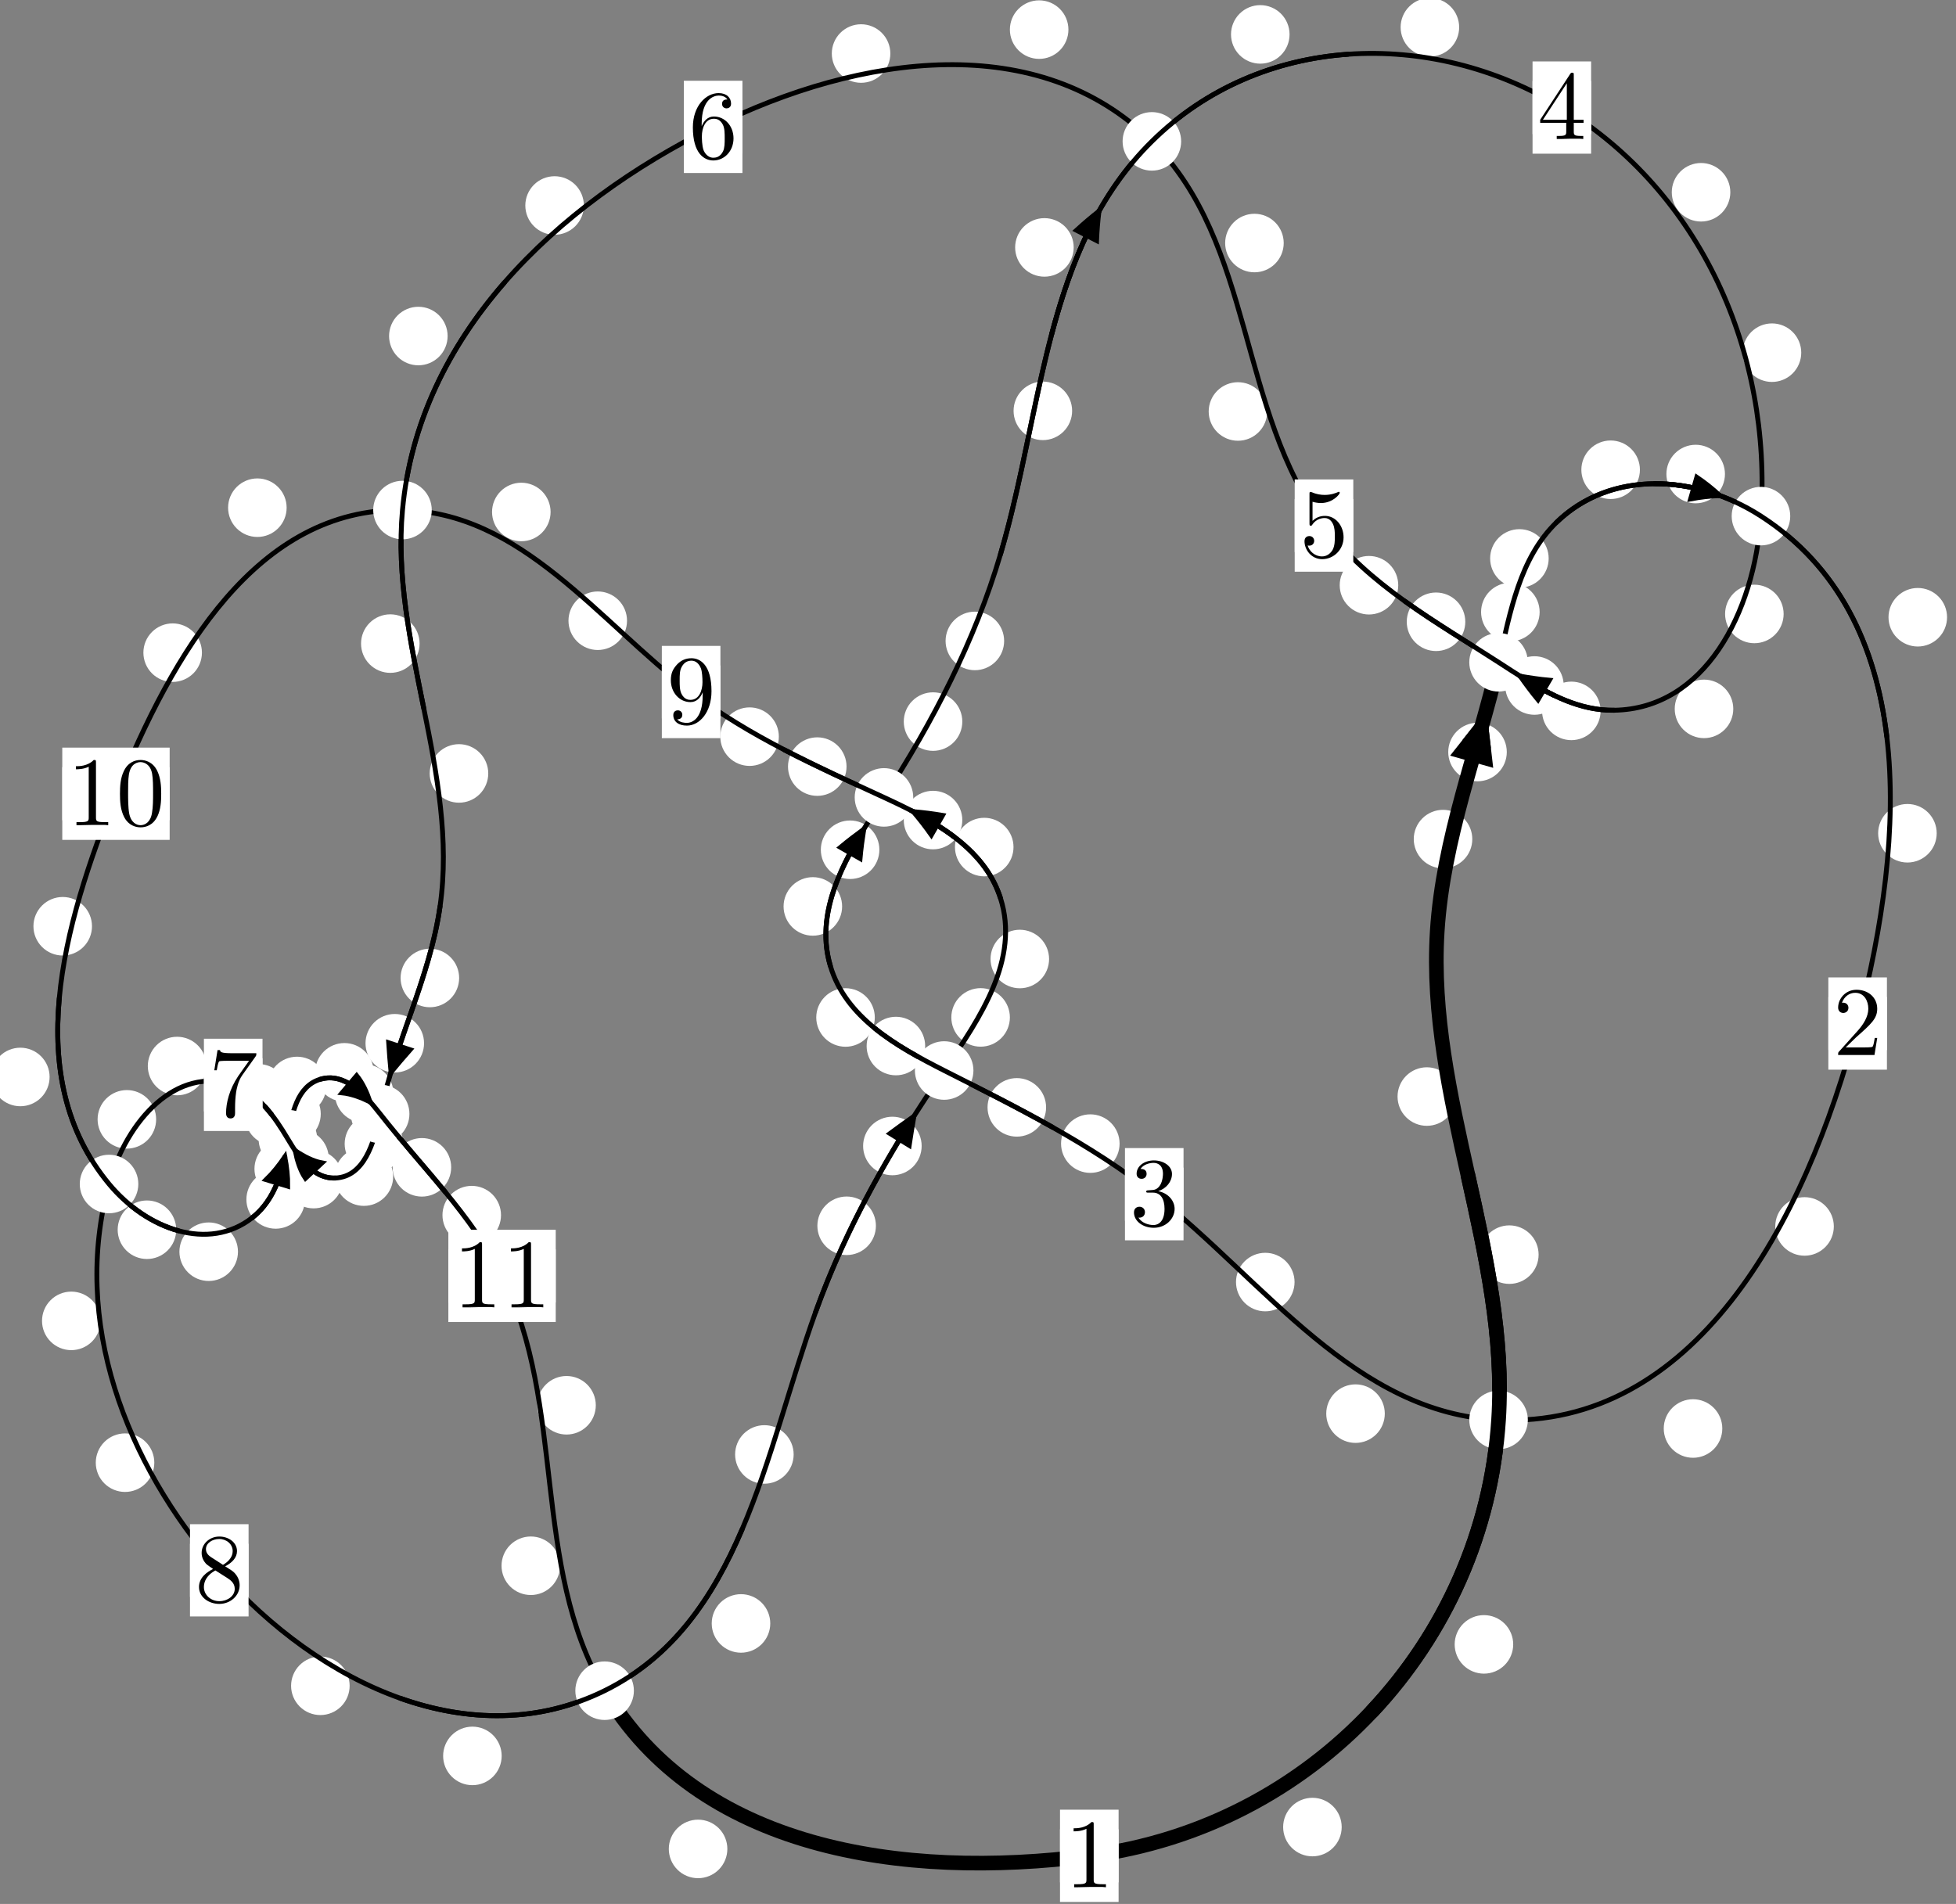 <?xml version="1.0"?>
<!-- Created by MetaPost 1.999 on 2021.07.06:0012 -->
<svg version="1.1" xmlns="http://www.w3.org/2000/svg" xmlns:xlink="http://www.w3.org/1999/xlink" width="199.703" height="194.425" viewBox="0 0 199.703 194.425">
<rect x="0" y="0" width="199.703" height="194.425" fill="#808080" stroke="none"/>
<!-- Original BoundingBox: -153.912903 -49.220505 45.789749 145.204483 -->
  <defs>
    <g transform="scale(0.01,0.01)" id="GLYPHcmr10_48">
      <path style="fill-rule: evenodd;" d="M460 -320C460 -400,455 -480,420 -554C374 -650,292 -666,250 -666C190 -666,117 -640,76 -547C44 -478,39 -400,39 -320C39 -245,43 -155,84 -79C127 2,200 22,249 22C303 22,379 1,423 -94C455 -163,460 -241,460 -320M249 -0C210 -0,151 -25,133 -121C122 -181,122 -273,122 -332C122 -396,122 -462,130 -516C149 -635,224 -644,249 -644C282 -644,348 -626,367 -527C377 -471,377 -395,377 -332C377 -257,377 -189,366 -125C351 -30,294 -0,249 -0"></path>
    </g>
    <g transform="scale(0.01,0.01)" id="GLYPHcmr10_49">
      <path style="fill-rule: evenodd;" d="M294 -640C294 -664,294 -666,271 -666C209 -602,121 -602,89 -602L89 -571C109 -571,168 -571,220 -597L220 -79C220 -43,217 -31,127 -31L95 -31L95 -0L257 -0L130 -3L217 -3L257 -3L297 -3L384 -3L419 -0L419 -31L387 -31C297 -31,294 -42,294 -79"></path>
    </g>
    <g transform="scale(0.01,0.01)" id="GLYPHcmr10_50">
      <path style="fill-rule: evenodd;" d="M127 -77L233 -180C389 -318,449 -372,449 -472C449 -586,359 -666,237 -666C124 -666,50 -574,50 -485C50 -429,100 -429,103 -429C120 -429,155 -441,155 -482C155 -508,137 -534,102 -534C94 -534,92 -534,89 -533C112 -598,166 -635,224 -635C315 -635,358 -554,358 -472C358 -392,308 -313,253 -251L61 -37C50 -26,50 -24,50 -0L421 -0L449 -174L424 -174C419 -144,412 -100,402 -85C395 -77,329 -77,307 -77"></path>
    </g>
    <g transform="scale(0.01,0.01)" id="GLYPHcmr10_51">
      <path style="fill-rule: evenodd;" d="M290 -352C372 -379,430 -449,430 -528C430 -610,342 -666,246 -666C145 -666,69 -606,69 -530C69 -497,91 -478,120 -478C151 -478,171 -500,171 -529C171 -579,124 -579,109 -579C140 -628,206 -641,242 -641C283 -641,338 -619,338 -529C338 -517,336 -459,310 -415C280 -367,246 -364,221 -363C213 -362,189 -360,182 -360C174 -359,167 -358,167 -348C167 -337,174 -337,191 -337L235 -337C317 -337,354 -269,354 -171C354 -35,285 -6,241 -6C198 -6,123 -23,88 -82C123 -77,154 -99,154 -137C154 -173,127 -193,98 -193C74 -193,42 -179,42 -135C42 -44,135 22,244 22C366 22,457 -69,457 -171C457 -253,394 -331,290 -352"></path>
    </g>
    <g transform="scale(0.01,0.01)" id="GLYPHcmr10_52">
      <path style="fill-rule: evenodd;" d="M294 -165L294 -78C294 -42,292 -31,218 -31L197 -31L197 -0L332 -0L238 -3L290 -3L332 -3L374 -3L427 -3L468 -0L468 -31L447 -31C373 -31,371 -42,371 -78L371 -165L471 -165L471 -196L371 -196L371 -651C371 -671,371 -677,355 -677C346 -677,343 -677,335 -665L28 -196L28 -165M300 -196L56 -196L300 -569"></path>
    </g>
    <g transform="scale(0.01,0.01)" id="GLYPHcmr10_53">
      <path style="fill-rule: evenodd;" d="M449 -201C449 -320,367 -420,259 -420C211 -420,168 -404,132 -369L132 -564C152 -558,185 -551,217 -551C340 -551,410 -642,410 -655C410 -661,407 -666,400 -666C399 -666,397 -666,392 -663C372 -654,323 -634,256 -634C216 -634,170 -641,123 -662C115 -665,113 -665,111 -665C101 -665,101 -657,101 -641L101 -345C101 -327,101 -319,115 -319C122 -319,124 -322,128 -328C139 -344,176 -398,257 -398C309 -398,334 -352,342 -334C358 -297,360 -258,360 -208C360 -173,360 -113,336 -71C312 -32,275 -6,229 -6C156 -6,99 -59,82 -118C85 -117,88 -116,99 -116C132 -116,149 -141,149 -165C149 -189,132 -214,99 -214C85 -214,50 -207,50 -161C50 -75,119 22,231 22C347 22,449 -74,449 -201"></path>
    </g>
    <g transform="scale(0.01,0.01)" id="GLYPHcmr10_54">
      <path style="fill-rule: evenodd;" d="M132 -328L132 -352C132 -605,256 -641,307 -641C331 -641,373 -635,395 -601C380 -601,340 -601,340 -556C340 -525,364 -510,386 -510C402 -510,432 -519,432 -558C432 -618,388 -666,305 -666C177 -666,42 -537,42 -316C42 -49,158 22,251 22C362 22,457 -72,457 -204C457 -331,368 -427,257 -427C189 -427,152 -376,132 -328M251 -6C188 -6,158 -66,152 -81C134 -128,134 -208,134 -226C134 -304,166 -404,256 -404C272 -404,318 -404,349 -342C367 -305,367 -254,367 -205C367 -157,367 -107,350 -71C320 -11,274 -6,251 -6"></path>
    </g>
    <g transform="scale(0.01,0.01)" id="GLYPHcmr10_55">
      <path style="fill-rule: evenodd;" d="M476 -609C485 -621,485 -623,485 -644L242 -644C120 -644,118 -657,114 -676L89 -676L56 -470L81 -470C84 -486,93 -549,106 -561C113 -567,191 -567,204 -567L411 -567C400 -551,321 -442,299 -409C209 -274,176 -135,176 -33C176 -23,176 22,222 22C268 22,268 -23,268 -33L268 -84C268 -139,271 -194,279 -248C283 -271,297 -357,341 -419"></path>
    </g>
    <g transform="scale(0.01,0.01)" id="GLYPHcmr10_56">
      <path style="fill-rule: evenodd;" d="M163 -457C117 -487,113 -521,113 -538C113 -599,178 -641,249 -641C322 -641,386 -589,386 -517C386 -460,347 -412,287 -377M309 -362C381 -399,430 -451,430 -517C430 -609,341 -666,250 -666C150 -666,69 -592,69 -499C69 -481,71 -436,113 -389C124 -377,161 -352,186 -335C128 -306,42 -250,42 -151C42 -45,144 22,249 22C362 22,457 -61,457 -168C457 -204,446 -249,408 -291C389 -312,373 -322,309 -362M209 -320L332 -242C360 -223,407 -193,407 -132C407 -58,332 -6,250 -6C164 -6,92 -68,92 -151C92 -209,124 -273,209 -320"></path>
    </g>
    <g transform="scale(0.01,0.01)" id="GLYPHcmr10_57">
      <path style="fill-rule: evenodd;" d="M367 -318L367 -286C367 -52,263 -6,205 -6C188 -6,134 -8,107 -42C151 -42,159 -71,159 -88C159 -119,135 -134,113 -134C97 -134,67 -125,67 -86C67 -19,121 22,206 22C335 22,457 -114,457 -329C457 -598,342 -666,253 -666C198 -666,149 -648,106 -603C65 -558,42 -516,42 -441C42 -316,130 -218,242 -218C303 -218,344 -260,367 -318M243 -241C227 -241,181 -241,150 -304C132 -341,132 -391,132 -440C132 -494,132 -541,153 -578C180 -628,218 -641,253 -641C299 -641,332 -607,349 -562C361 -530,365 -467,365 -421C365 -338,331 -241,243 -241"></path>
    </g>
  </defs>
  <path d="M136.983 186.574C136.983 185.781,136.668 185.021,136.108 184.46C135.548 183.9,134.787 183.585,133.995 183.585C133.202 183.585,132.442 183.9,131.881 184.46C131.321 185.021,131.006 185.781,131.006 186.574C131.006 187.366,131.321 188.127,131.881 188.687C132.442 189.248,133.202 189.563,133.995 189.563C134.787 189.563,135.548 189.248,136.108 188.687C136.668 188.127,136.983 187.366,136.983 186.574Z" style="fill: rgb(100%,100%,100%);stroke: none;"></path>
  <path d="M114.204 189.51C114.204 188.718,113.889 187.957,113.328 187.397C112.768 186.837,112.008 186.522,111.215 186.522C110.422 186.522,109.662 186.837,109.102 187.397C108.541 187.957,108.226 188.718,108.226 189.51C108.226 190.303,108.541 191.063,109.102 191.624C109.662 192.184,110.422 192.499,111.215 192.499C112.008 192.499,112.768 192.184,113.328 191.624C113.889 191.063,114.204 190.303,114.204 189.51Z" style="fill: rgb(100%,100%,100%);stroke: none;"></path>
  <path d="M157.089 128.12C157.089 127.327,156.774 126.567,156.213 126.006C155.653 125.446,154.893 125.131,154.1 125.131C153.307 125.131,152.547 125.446,151.986 126.006C151.426 126.567,151.111 127.327,151.111 128.12C151.111 128.912,151.426 129.672,151.986 130.233C152.547 130.793,153.307 131.108,154.1 131.108C154.893 131.108,155.653 130.793,156.213 130.233C156.774 129.672,157.089 128.912,157.089 128.12Z" style="fill: rgb(100%,100%,100%);stroke: none;"></path>
  <path d="M154.495 167.92C154.495 167.127,154.181 166.367,153.62 165.806C153.06 165.246,152.299 164.931,151.507 164.931C150.714 164.931,149.954 165.246,149.393 165.806C148.833 166.367,148.518 167.127,148.518 167.92C148.518 168.712,148.833 169.472,149.393 170.033C149.954 170.593,150.714 170.908,151.507 170.908C152.299 170.908,153.06 170.593,153.62 170.033C154.181 169.472,154.495 168.712,154.495 167.92Z" style="fill: rgb(100%,100%,100%);stroke: none;"></path>
  <path d="M150.318 85.686C150.318 84.893,150.004 84.133,149.443 83.573C148.883 83.012,148.122 82.697,147.33 82.697C146.537 82.697,145.777 83.012,145.216 83.573C144.656 84.133,144.341 84.893,144.341 85.686C144.341 86.479,144.656 87.239,145.216 87.799C145.777 88.36,146.537 88.675,147.33 88.675C148.122 88.675,148.883 88.36,149.443 87.799C150.004 87.239,150.318 86.479,150.318 85.686Z" style="fill: rgb(100%,100%,100%);stroke: none;"></path>
  <path d="M148.665 111.977C148.665 111.184,148.35 110.424,147.789 109.864C147.229 109.303,146.469 108.988,145.676 108.988C144.883 108.988,144.123 109.303,143.562 109.864C143.002 110.424,142.687 111.184,142.687 111.977C142.687 112.77,143.002 113.53,143.562 114.09C144.123 114.651,144.883 114.966,145.676 114.966C146.469 114.966,147.229 114.651,147.789 114.09C148.35 113.53,148.665 112.77,148.665 111.977Z" style="fill: rgb(100%,100%,100%);stroke: none;"></path>
  <path d="M157.193 62.496C157.193 61.703,156.878 60.943,156.317 60.382C155.757 59.822,154.996 59.507,154.204 59.507C153.411 59.507,152.651 59.822,152.09 60.382C151.53 60.943,151.215 61.703,151.215 62.496C151.215 63.288,151.53 64.049,152.09 64.609C152.651 65.17,153.411 65.484,154.204 65.484C154.996 65.484,155.757 65.17,156.317 64.609C156.878 64.049,157.193 63.288,157.193 62.496Z" style="fill: rgb(100%,100%,100%);stroke: none;"></path>
  <path d="M153.84 76.795C153.84 76.002,153.525 75.242,152.964 74.681C152.404 74.121,151.644 73.806,150.851 73.806C150.058 73.806,149.298 74.121,148.738 74.681C148.177 75.242,147.862 76.002,147.862 76.795C147.862 77.587,148.177 78.348,148.738 78.908C149.298 79.469,150.058 79.784,150.851 79.784C151.644 79.784,152.404 79.469,152.964 78.908C153.525 78.348,153.84 77.587,153.84 76.795Z" style="fill: rgb(100%,100%,100%);stroke: none;"></path>
  <path d="M167.432 47.97C167.432 47.177,167.117 46.417,166.556 45.857C165.996 45.296,165.236 44.981,164.443 44.981C163.65 44.981,162.89 45.296,162.33 45.857C161.769 46.417,161.454 47.177,161.454 47.97C161.454 48.763,161.769 49.523,162.33 50.083C162.89 50.644,163.65 50.959,164.443 50.959C165.236 50.959,165.996 50.644,166.556 50.083C167.117 49.523,167.432 48.763,167.432 47.97Z" style="fill: rgb(100%,100%,100%);stroke: none;"></path>
  <path d="M158.116 57.026C158.116 56.233,157.801 55.473,157.241 54.912C156.681 54.352,155.92 54.037,155.128 54.037C154.335 54.037,153.575 54.352,153.014 54.912C152.454 55.473,152.139 56.233,152.139 57.026C152.139 57.818,152.454 58.578,153.014 59.139C153.575 59.699,154.335 60.014,155.128 60.014C155.92 60.014,156.681 59.699,157.241 59.139C157.801 58.578,158.116 57.818,158.116 57.026Z" style="fill: rgb(100%,100%,100%);stroke: none;"></path>
  <path d="M198.79 63.031C198.79 62.238,198.475 61.478,197.914 60.918C197.354 60.357,196.594 60.042,195.801 60.042C195.008 60.042,194.248 60.357,193.688 60.918C193.127 61.478,192.812 62.238,192.812 63.031C192.812 63.824,193.127 64.584,193.688 65.144C194.248 65.705,195.008 66.02,195.801 66.02C196.594 66.02,197.354 65.705,197.914 65.144C198.475 64.584,198.79 63.824,198.79 63.031Z" style="fill: rgb(100%,100%,100%);stroke: none;"></path>
  <path d="M176.114 48.407C176.114 47.614,175.799 46.854,175.238 46.294C174.678 45.733,173.918 45.418,173.125 45.418C172.332 45.418,171.572 45.733,171.012 46.294C170.451 46.854,170.136 47.614,170.136 48.407C170.136 49.2,170.451 49.96,171.012 50.52C171.572 51.081,172.332 51.396,173.125 51.396C173.918 51.396,174.678 51.081,175.238 50.52C175.799 49.96,176.114 49.2,176.114 48.407Z" style="fill: rgb(100%,100%,100%);stroke: none;"></path>
  <path d="M187.229 125.24C187.229 124.447,186.914 123.687,186.353 123.127C185.793 122.566,185.033 122.251,184.24 122.251C183.447 122.251,182.687 122.566,182.127 123.127C181.566 123.687,181.251 124.447,181.251 125.24C181.251 126.033,181.566 126.793,182.127 127.353C182.687 127.914,183.447 128.229,184.24 128.229C185.033 128.229,185.793 127.914,186.353 127.353C186.914 126.793,187.229 126.033,187.229 125.24Z" style="fill: rgb(100%,100%,100%);stroke: none;"></path>
  <path d="M197.733 85.09C197.733 84.297,197.418 83.537,196.857 82.976C196.297 82.416,195.537 82.101,194.744 82.101C193.951 82.101,193.191 82.416,192.631 82.976C192.07 83.537,191.755 84.297,191.755 85.09C191.755 85.882,192.07 86.642,192.631 87.203C193.191 87.763,193.951 88.078,194.744 88.078C195.537 88.078,196.297 87.763,196.857 87.203C197.418 86.642,197.733 85.882,197.733 85.09Z" style="fill: rgb(100%,100%,100%);stroke: none;"></path>
  <path d="M141.384 144.356C141.384 143.564,141.069 142.803,140.508 142.243C139.948 141.682,139.188 141.367,138.395 141.367C137.602 141.367,136.842 141.682,136.282 142.243C135.721 142.803,135.406 143.564,135.406 144.356C135.406 145.149,135.721 145.909,136.282 146.47C136.842 147.03,137.602 147.345,138.395 147.345C139.188 147.345,139.948 147.03,140.508 146.47C141.069 145.909,141.384 145.149,141.384 144.356Z" style="fill: rgb(100%,100%,100%);stroke: none;"></path>
  <path d="M175.843 145.875C175.843 145.082,175.528 144.322,174.967 143.762C174.407 143.201,173.647 142.886,172.854 142.886C172.061 142.886,171.301 143.201,170.741 143.762C170.18 144.322,169.865 145.082,169.865 145.875C169.865 146.668,170.18 147.428,170.741 147.988C171.301 148.549,172.061 148.864,172.854 148.864C173.647 148.864,174.407 148.549,174.967 147.988C175.528 147.428,175.843 146.668,175.843 145.875Z" style="fill: rgb(100%,100%,100%);stroke: none;"></path>
  <path d="M114.308 116.782C114.308 115.989,113.993 115.229,113.433 114.669C112.872 114.108,112.112 113.793,111.319 113.793C110.527 113.793,109.766 114.108,109.206 114.669C108.646 115.229,108.331 115.989,108.331 116.782C108.331 117.575,108.646 118.335,109.206 118.895C109.766 119.456,110.527 119.771,111.319 119.771C112.112 119.771,112.872 119.456,113.433 118.895C113.993 118.335,114.308 117.575,114.308 116.782Z" style="fill: rgb(100%,100%,100%);stroke: none;"></path>
  <path d="M132.171 130.921C132.171 130.128,131.856 129.368,131.295 128.807C130.735 128.247,129.975 127.932,129.182 127.932C128.389 127.932,127.629 128.247,127.069 128.807C126.508 129.368,126.193 130.128,126.193 130.921C126.193 131.713,126.508 132.474,127.069 133.034C127.629 133.595,128.389 133.91,129.182 133.91C129.975 133.91,130.735 133.595,131.295 133.034C131.856 132.474,132.171 131.713,132.171 130.921Z" style="fill: rgb(100%,100%,100%);stroke: none;"></path>
  <path d="M94.458 106.819C94.458 106.026,94.143 105.266,93.583 104.705C93.022 104.145,92.262 103.83,91.47 103.83C90.677 103.83,89.917 104.145,89.356 104.705C88.796 105.266,88.481 106.026,88.481 106.819C88.481 107.611,88.796 108.371,89.356 108.932C89.917 109.492,90.677 109.807,91.47 109.807C92.262 109.807,93.022 109.492,93.583 108.932C94.143 108.371,94.458 107.611,94.458 106.819Z" style="fill: rgb(100%,100%,100%);stroke: none;"></path>
  <path d="M106.804 113.081C106.804 112.288,106.489 111.528,105.928 110.968C105.368 110.407,104.608 110.092,103.815 110.092C103.022 110.092,102.262 110.407,101.702 110.968C101.141 111.528,100.826 112.288,100.826 113.081C100.826 113.874,101.141 114.634,101.702 115.194C102.262 115.755,103.022 116.07,103.815 116.07C104.608 116.07,105.368 115.755,105.928 115.194C106.489 114.634,106.804 113.874,106.804 113.081Z" style="fill: rgb(100%,100%,100%);stroke: none;"></path>
  <path d="M85.978 92.561C85.978 91.769,85.664 91.008,85.103 90.448C84.543 89.887,83.782 89.572,82.99 89.572C82.197 89.572,81.437 89.887,80.876 90.448C80.316 91.008,80.001 91.769,80.001 92.561C80.001 93.354,80.316 94.114,80.876 94.675C81.437 95.235,82.197 95.55,82.99 95.55C83.782 95.55,84.543 95.235,85.103 94.675C85.664 94.114,85.978 93.354,85.978 92.561Z" style="fill: rgb(100%,100%,100%);stroke: none;"></path>
  <path d="M89.315 103.902C89.315 103.11,89 102.349,88.44 101.789C87.879 101.228,87.119 100.913,86.326 100.913C85.534 100.913,84.773 101.228,84.213 101.789C83.653 102.349,83.338 103.11,83.338 103.902C83.338 104.695,83.653 105.455,84.213 106.016C84.773 106.576,85.534 106.891,86.326 106.891C87.119 106.891,87.879 106.576,88.44 106.016C89 105.455,89.315 104.695,89.315 103.902Z" style="fill: rgb(100%,100%,100%);stroke: none;"></path>
  <path d="M98.25 73.686C98.25 72.893,97.935 72.133,97.375 71.573C96.814 71.012,96.054 70.697,95.261 70.697C94.469 70.697,93.708 71.012,93.148 71.573C92.587 72.133,92.273 72.893,92.273 73.686C92.273 74.479,92.587 75.239,93.148 75.799C93.708 76.36,94.469 76.675,95.261 76.675C96.054 76.675,96.814 76.36,97.375 75.799C97.935 75.239,98.25 74.479,98.25 73.686Z" style="fill: rgb(100%,100%,100%);stroke: none;"></path>
  <path d="M89.782 86.773C89.782 85.981,89.467 85.221,88.907 84.66C88.346 84.1,87.586 83.785,86.794 83.785C86.001 83.785,85.241 84.1,84.68 84.66C84.12 85.221,83.805 85.981,83.805 86.773C83.805 87.566,84.12 88.326,84.68 88.887C85.241 89.447,86.001 89.762,86.794 89.762C87.586 89.762,88.346 89.447,88.907 88.887C89.467 88.326,89.782 87.566,89.782 86.773Z" style="fill: rgb(100%,100%,100%);stroke: none;"></path>
  <path d="M109.462 41.954C109.462 41.161,109.147 40.401,108.586 39.841C108.026 39.28,107.266 38.965,106.473 38.965C105.68 38.965,104.92 39.28,104.36 39.841C103.799 40.401,103.484 41.161,103.484 41.954C103.484 42.747,103.799 43.507,104.36 44.067C104.92 44.628,105.68 44.943,106.473 44.943C107.266 44.943,108.026 44.628,108.586 44.067C109.147 43.507,109.462 42.747,109.462 41.954Z" style="fill: rgb(100%,100%,100%);stroke: none;"></path>
  <path d="M102.52 65.45C102.52 64.658,102.205 63.897,101.644 63.337C101.084 62.776,100.324 62.461,99.531 62.461C98.738 62.461,97.978 62.776,97.417 63.337C96.857 63.897,96.542 64.658,96.542 65.45C96.542 66.243,96.857 67.003,97.417 67.564C97.978 68.124,98.738 68.439,99.531 68.439C100.324 68.439,101.084 68.124,101.644 67.564C102.205 67.003,102.52 66.243,102.52 65.45Z" style="fill: rgb(100%,100%,100%);stroke: none;"></path>
  <path d="M131.661 3.512C131.661 2.72,131.346 1.96,130.785 1.399C130.225 0.839,129.465 0.524,128.672 0.524C127.879 0.524,127.119 0.839,126.559 1.399C125.998 1.96,125.683 2.72,125.683 3.512C125.683 4.305,125.998 5.065,126.559 5.626C127.119 6.186,127.879 6.501,128.672 6.501C129.465 6.501,130.225 6.186,130.785 5.626C131.346 5.065,131.661 4.305,131.661 3.512Z" style="fill: rgb(100%,100%,100%);stroke: none;"></path>
  <path d="M109.621 25.265C109.621 24.472,109.306 23.712,108.746 23.151C108.185 22.591,107.425 22.276,106.632 22.276C105.84 22.276,105.08 22.591,104.519 23.151C103.959 23.712,103.644 24.472,103.644 25.265C103.644 26.057,103.959 26.818,104.519 27.378C105.08 27.939,105.84 28.254,106.632 28.254C107.425 28.254,108.185 27.939,108.746 27.378C109.306 26.818,109.621 26.057,109.621 25.265Z" style="fill: rgb(100%,100%,100%);stroke: none;"></path>
  <path d="M176.662 19.634C176.662 18.841,176.347 18.081,175.787 17.521C175.226 16.96,174.466 16.645,173.674 16.645C172.881 16.645,172.121 16.96,171.56 17.521C171 18.081,170.685 18.841,170.685 19.634C170.685 20.427,171 21.187,171.56 21.747C172.121 22.308,172.881 22.623,173.674 22.623C174.466 22.623,175.226 22.308,175.787 21.747C176.347 21.187,176.662 20.427,176.662 19.634Z" style="fill: rgb(100%,100%,100%);stroke: none;"></path>
  <path d="M148.977 2.784C148.977 1.992,148.663 1.231,148.102 0.671C147.542 0.11,146.781 -0.204,145.989 -0.204C145.196 -0.204,144.436 0.11,143.875 0.671C143.315 1.231,143 1.992,143 2.784C143 3.577,143.315 4.337,143.875 4.898C144.436 5.458,145.196 5.773,145.989 5.773C146.781 5.773,147.542 5.458,148.102 4.898C148.663 4.337,148.977 3.577,148.977 2.784Z" style="fill: rgb(100%,100%,100%);stroke: none;"></path>
  <path d="M182.105 62.696C182.105 61.903,181.791 61.143,181.23 60.582C180.67 60.022,179.909 59.707,179.117 59.707C178.324 59.707,177.564 60.022,177.003 60.582C176.443 61.143,176.128 61.903,176.128 62.696C176.128 63.488,176.443 64.248,177.003 64.809C177.564 65.369,178.324 65.684,179.117 65.684C179.909 65.684,180.67 65.369,181.23 64.809C181.791 64.248,182.105 63.488,182.105 62.696Z" style="fill: rgb(100%,100%,100%);stroke: none;"></path>
  <path d="M183.903 36.014C183.903 35.222,183.588 34.461,183.028 33.901C182.467 33.34,181.707 33.026,180.914 33.026C180.122 33.026,179.362 33.34,178.801 33.901C178.241 34.461,177.926 35.222,177.926 36.014C177.926 36.807,178.241 37.567,178.801 38.128C179.362 38.688,180.122 39.003,180.914 39.003C181.707 39.003,182.467 38.688,183.028 38.128C183.588 37.567,183.903 36.807,183.903 36.014Z" style="fill: rgb(100%,100%,100%);stroke: none;"></path>
  <path d="M163.419 72.594C163.419 71.801,163.105 71.041,162.544 70.481C161.984 69.92,161.223 69.605,160.431 69.605C159.638 69.605,158.878 69.92,158.317 70.481C157.757 71.041,157.442 71.801,157.442 72.594C157.442 73.387,157.757 74.147,158.317 74.707C158.878 75.268,159.638 75.583,160.431 75.583C161.223 75.583,161.984 75.268,162.544 74.707C163.105 74.147,163.419 73.387,163.419 72.594Z" style="fill: rgb(100%,100%,100%);stroke: none;"></path>
  <path d="M176.964 72.388C176.964 71.595,176.649 70.835,176.088 70.274C175.528 69.714,174.768 69.399,173.975 69.399C173.182 69.399,172.422 69.714,171.862 70.274C171.301 70.835,170.986 71.595,170.986 72.388C170.986 73.18,171.301 73.941,171.862 74.501C172.422 75.061,173.182 75.376,173.975 75.376C174.768 75.376,175.528 75.061,176.088 74.501C176.649 73.941,176.964 73.18,176.964 72.388Z" style="fill: rgb(100%,100%,100%);stroke: none;"></path>
  <path d="M149.603 63.494C149.603 62.701,149.288 61.941,148.728 61.381C148.167 60.82,147.407 60.505,146.615 60.505C145.822 60.505,145.062 60.82,144.501 61.381C143.941 61.941,143.626 62.701,143.626 63.494C143.626 64.287,143.941 65.047,144.501 65.607C145.062 66.168,145.822 66.483,146.615 66.483C147.407 66.483,148.167 66.168,148.728 65.607C149.288 65.047,149.603 64.287,149.603 63.494Z" style="fill: rgb(100%,100%,100%);stroke: none;"></path>
  <path d="M159.65 70.001C159.65 69.209,159.335 68.448,158.775 67.888C158.214 67.328,157.454 67.013,156.661 67.013C155.869 67.013,155.108 67.328,154.548 67.888C153.987 68.448,153.672 69.209,153.672 70.001C153.672 70.794,153.987 71.554,154.548 72.115C155.108 72.675,155.869 72.99,156.661 72.99C157.454 72.99,158.214 72.675,158.775 72.115C159.335 71.554,159.65 70.794,159.65 70.001Z" style="fill: rgb(100%,100%,100%);stroke: none;"></path>
  <path d="M129.381 42.019C129.381 41.226,129.066 40.466,128.506 39.906C127.945 39.345,127.185 39.03,126.393 39.03C125.6 39.03,124.84 39.345,124.279 39.906C123.719 40.466,123.404 41.226,123.404 42.019C123.404 42.812,123.719 43.572,124.279 44.132C124.84 44.693,125.6 45.008,126.393 45.008C127.185 45.008,127.945 44.693,128.506 44.132C129.066 43.572,129.381 42.812,129.381 42.019Z" style="fill: rgb(100%,100%,100%);stroke: none;"></path>
  <path d="M142.758 59.762C142.758 58.969,142.443 58.209,141.883 57.648C141.322 57.088,140.562 56.773,139.77 56.773C138.977 56.773,138.217 57.088,137.656 57.648C137.096 58.209,136.781 58.969,136.781 59.762C136.781 60.554,137.096 61.314,137.656 61.875C138.217 62.435,138.977 62.75,139.77 62.75C140.562 62.75,141.322 62.435,141.883 61.875C142.443 61.314,142.758 60.554,142.758 59.762Z" style="fill: rgb(100%,100%,100%);stroke: none;"></path>
  <path d="M109.083 3.024C109.083 2.231,108.769 1.471,108.208 0.911C107.648 0.35,106.887 0.035,106.095 0.035C105.302 0.035,104.542 0.35,103.981 0.911C103.421 1.471,103.106 2.231,103.106 3.024C103.106 3.817,103.421 4.577,103.981 5.137C104.542 5.698,105.302 6.013,106.095 6.013C106.887 6.013,107.648 5.698,108.208 5.137C108.769 4.577,109.083 3.817,109.083 3.024Z" style="fill: rgb(100%,100%,100%);stroke: none;"></path>
  <path d="M131.064 24.819C131.064 24.026,130.749 23.266,130.188 22.705C129.628 22.145,128.868 21.83,128.075 21.83C127.282 21.83,126.522 22.145,125.962 22.705C125.401 23.266,125.086 24.026,125.086 24.819C125.086 25.611,125.401 26.372,125.962 26.932C126.522 27.493,127.282 27.807,128.075 27.807C128.868 27.807,129.628 27.493,130.188 26.932C130.749 26.372,131.064 25.611,131.064 24.819Z" style="fill: rgb(100%,100%,100%);stroke: none;"></path>
  <path d="M59.612 20.985C59.612 20.192,59.297 19.432,58.736 18.871C58.176 18.311,57.416 17.996,56.623 17.996C55.83 17.996,55.07 18.311,54.51 18.871C53.949 19.432,53.634 20.192,53.634 20.985C53.634 21.777,53.949 22.538,54.51 23.098C55.07 23.659,55.83 23.974,56.623 23.974C57.416 23.974,58.176 23.659,58.736 23.098C59.297 22.538,59.612 21.777,59.612 20.985Z" style="fill: rgb(100%,100%,100%);stroke: none;"></path>
  <path d="M90.902 5.467C90.902 4.674,90.587 3.914,90.027 3.354C89.466 2.793,88.706 2.478,87.914 2.478C87.121 2.478,86.361 2.793,85.8 3.354C85.24 3.914,84.925 4.674,84.925 5.467C84.925 6.26,85.24 7.02,85.8 7.58C86.361 8.141,87.121 8.456,87.914 8.456C88.706 8.456,89.466 8.141,90.027 7.58C90.587 7.02,90.902 6.26,90.902 5.467Z" style="fill: rgb(100%,100%,100%);stroke: none;"></path>
  <path d="M42.839 65.722C42.839 64.929,42.524 64.169,41.963 63.608C41.403 63.048,40.642 62.733,39.85 62.733C39.057 62.733,38.297 63.048,37.736 63.608C37.176 64.169,36.861 64.929,36.861 65.722C36.861 66.514,37.176 67.275,37.736 67.835C38.297 68.396,39.057 68.71,39.85 68.71C40.642 68.71,41.403 68.396,41.963 67.835C42.524 67.275,42.839 66.514,42.839 65.722Z" style="fill: rgb(100%,100%,100%);stroke: none;"></path>
  <path d="M45.701 34.315C45.701 33.523,45.386 32.763,44.826 32.202C44.265 31.642,43.505 31.327,42.713 31.327C41.92 31.327,41.16 31.642,40.599 32.202C40.039 32.763,39.724 33.523,39.724 34.315C39.724 35.108,40.039 35.868,40.599 36.429C41.16 36.989,41.92 37.304,42.713 37.304C43.505 37.304,44.265 36.989,44.826 36.429C45.386 35.868,45.701 35.108,45.701 34.315Z" style="fill: rgb(100%,100%,100%);stroke: none;"></path>
  <path d="M46.878 99.868C46.878 99.075,46.563 98.315,46.002 97.755C45.442 97.194,44.682 96.879,43.889 96.879C43.096 96.879,42.336 97.194,41.776 97.755C41.215 98.315,40.9 99.075,40.9 99.868C40.9 100.661,41.215 101.421,41.776 101.981C42.336 102.542,43.096 102.857,43.889 102.857C44.682 102.857,45.442 102.542,46.002 101.981C46.563 101.421,46.878 100.661,46.878 99.868Z" style="fill: rgb(100%,100%,100%);stroke: none;"></path>
  <path d="M49.85 78.98C49.85 78.188,49.535 77.428,48.974 76.867C48.414 76.307,47.654 75.992,46.861 75.992C46.068 75.992,45.308 76.307,44.748 76.867C44.187 77.428,43.872 78.188,43.872 78.98C43.872 79.773,44.187 80.533,44.748 81.094C45.308 81.654,46.068 81.969,46.861 81.969C47.654 81.969,48.414 81.654,48.974 81.094C49.535 80.533,49.85 79.773,49.85 78.98Z" style="fill: rgb(100%,100%,100%);stroke: none;"></path>
  <path d="M41.168 116.805C41.168 116.012,40.853 115.252,40.292 114.692C39.732 114.131,38.972 113.816,38.179 113.816C37.386 113.816,36.626 114.131,36.066 114.692C35.505 115.252,35.19 116.012,35.19 116.805C35.19 117.598,35.505 118.358,36.066 118.918C36.626 119.479,37.386 119.794,38.179 119.794C38.972 119.794,39.732 119.479,40.292 118.918C40.853 118.358,41.168 117.598,41.168 116.805Z" style="fill: rgb(100%,100%,100%);stroke: none;"></path>
  <path d="M43.295 106.533C43.295 105.74,42.981 104.98,42.42 104.42C41.86 103.859,41.099 103.544,40.307 103.544C39.514 103.544,38.754 103.859,38.193 104.42C37.633 104.98,37.318 105.74,37.318 106.533C37.318 107.326,37.633 108.086,38.193 108.646C38.754 109.207,39.514 109.522,40.307 109.522C41.099 109.522,41.86 109.207,42.42 108.646C42.981 108.086,43.295 107.326,43.295 106.533Z" style="fill: rgb(100%,100%,100%);stroke: none;"></path>
  <path d="M35.01 120.406C35.01 119.613,34.695 118.853,34.134 118.293C33.574 117.732,32.814 117.417,32.021 117.417C31.228 117.417,30.468 117.732,29.908 118.293C29.347 118.853,29.032 119.613,29.032 120.406C29.032 121.199,29.347 121.959,29.908 122.519C30.468 123.08,31.228 123.395,32.021 123.395C32.814 123.395,33.574 123.08,34.134 122.519C34.695 121.959,35.01 121.199,35.01 120.406Z" style="fill: rgb(100%,100%,100%);stroke: none;"></path>
  <path d="M40.141 120.152C40.141 119.359,39.826 118.599,39.265 118.039C38.705 117.478,37.945 117.163,37.152 117.163C36.359 117.163,35.599 117.478,35.039 118.039C34.478 118.599,34.163 119.359,34.163 120.152C34.163 120.945,34.478 121.705,35.039 122.265C35.599 122.826,36.359 123.141,37.152 123.141C37.945 123.141,38.705 122.826,39.265 122.265C39.826 121.705,40.141 120.945,40.141 120.152Z" style="fill: rgb(100%,100%,100%);stroke: none;"></path>
  <path d="M30.996 113.991C30.996 113.199,30.681 112.439,30.12 111.878C29.56 111.318,28.8 111.003,28.007 111.003C27.214 111.003,26.454 111.318,25.894 111.878C25.333 112.439,25.018 113.199,25.018 113.991C25.018 114.784,25.333 115.544,25.894 116.105C26.454 116.665,27.214 116.98,28.007 116.98C28.8 116.98,29.56 116.665,30.12 116.105C30.681 115.544,30.996 114.784,30.996 113.991Z" style="fill: rgb(100%,100%,100%);stroke: none;"></path>
  <path d="M33.565 118.305C33.565 117.512,33.25 116.752,32.69 116.192C32.129 115.631,31.369 115.316,30.576 115.316C29.784 115.316,29.024 115.631,28.463 116.192C27.903 116.752,27.588 117.512,27.588 118.305C27.588 119.098,27.903 119.858,28.463 120.418C29.024 120.979,29.784 121.294,30.576 121.294C31.369 121.294,32.129 120.979,32.69 120.418C33.25 119.858,33.565 119.098,33.565 118.305Z" style="fill: rgb(100%,100%,100%);stroke: none;"></path>
  <path d="M21.069 108.86C21.069 108.067,20.754 107.307,20.193 106.747C19.633 106.186,18.873 105.871,18.08 105.871C17.287 105.871,16.527 106.186,15.967 106.747C15.406 107.307,15.091 108.067,15.091 108.86C15.091 109.653,15.406 110.413,15.967 110.973C16.527 111.534,17.287 111.849,18.08 111.849C18.873 111.849,19.633 111.534,20.193 110.973C20.754 110.413,21.069 109.653,21.069 108.86Z" style="fill: rgb(100%,100%,100%);stroke: none;"></path>
  <path d="M29.371 111.646C29.371 110.853,29.056 110.093,28.496 109.532C27.935 108.972,27.175 108.657,26.382 108.657C25.59 108.657,24.829 108.972,24.269 109.532C23.709 110.093,23.394 110.853,23.394 111.646C23.394 112.438,23.709 113.198,24.269 113.759C24.829 114.319,25.59 114.634,26.382 114.634C27.175 114.634,27.935 114.319,28.496 113.759C29.056 113.198,29.371 112.438,29.371 111.646Z" style="fill: rgb(100%,100%,100%);stroke: none;"></path>
  <path d="M10.268 134.884C10.268 134.091,9.953 133.331,9.393 132.771C8.832 132.21,8.072 131.895,7.279 131.895C6.487 131.895,5.726 132.21,5.166 132.771C4.605 133.331,4.291 134.091,4.291 134.884C4.291 135.677,4.605 136.437,5.166 136.997C5.726 137.558,6.487 137.873,7.279 137.873C8.072 137.873,8.832 137.558,9.393 136.997C9.953 136.437,10.268 135.677,10.268 134.884Z" style="fill: rgb(100%,100%,100%);stroke: none;"></path>
  <path d="M15.942 114.304C15.942 113.511,15.627 112.751,15.067 112.191C14.506 111.63,13.746 111.315,12.953 111.315C12.161 111.315,11.4 111.63,10.84 112.191C10.28 112.751,9.965 113.511,9.965 114.304C9.965 115.097,10.28 115.857,10.84 116.417C11.4 116.978,12.161 117.293,12.953 117.293C13.746 117.293,14.506 116.978,15.067 116.417C15.627 115.857,15.942 115.097,15.942 114.304Z" style="fill: rgb(100%,100%,100%);stroke: none;"></path>
  <path d="M35.698 172.148C35.698 171.356,35.383 170.595,34.822 170.035C34.262 169.475,33.501 169.16,32.709 169.16C31.916 169.16,31.156 169.475,30.595 170.035C30.035 170.595,29.72 171.356,29.72 172.148C29.72 172.941,30.035 173.701,30.595 174.262C31.156 174.822,31.916 175.137,32.709 175.137C33.501 175.137,34.262 174.822,34.822 174.262C35.383 173.701,35.698 172.941,35.698 172.148Z" style="fill: rgb(100%,100%,100%);stroke: none;"></path>
  <path d="M15.755 149.364C15.755 148.571,15.44 147.811,14.88 147.251C14.319 146.69,13.559 146.375,12.767 146.375C11.974 146.375,11.214 146.69,10.653 147.251C10.093 147.811,9.778 148.571,9.778 149.364C9.778 150.157,10.093 150.917,10.653 151.477C11.214 152.038,11.974 152.353,12.767 152.353C13.559 152.353,14.319 152.038,14.88 151.477C15.44 150.917,15.755 150.157,15.755 149.364Z" style="fill: rgb(100%,100%,100%);stroke: none;"></path>
  <path d="M78.642 165.781C78.642 164.988,78.327 164.228,77.767 163.667C77.206 163.107,76.446 162.792,75.653 162.792C74.861 162.792,74.101 163.107,73.54 163.667C72.98 164.228,72.665 164.988,72.665 165.781C72.665 166.573,72.98 167.333,73.54 167.894C74.101 168.454,74.861 168.769,75.653 168.769C76.446 168.769,77.206 168.454,77.767 167.894C78.327 167.333,78.642 166.573,78.642 165.781Z" style="fill: rgb(100%,100%,100%);stroke: none;"></path>
  <path d="M51.22 179.308C51.22 178.515,50.905 177.755,50.345 177.195C49.785 176.634,49.024 176.319,48.232 176.319C47.439 176.319,46.679 176.634,46.118 177.195C45.558 177.755,45.243 178.515,45.243 179.308C45.243 180.101,45.558 180.861,46.118 181.421C46.679 181.982,47.439 182.297,48.232 182.297C49.024 182.297,49.785 181.982,50.345 181.421C50.905 180.861,51.22 180.101,51.22 179.308Z" style="fill: rgb(100%,100%,100%);stroke: none;"></path>
  <path d="M89.429 125.173C89.429 124.381,89.114 123.62,88.554 123.06C87.993 122.499,87.233 122.185,86.44 122.185C85.648 122.185,84.888 122.499,84.327 123.06C83.767 123.62,83.452 124.381,83.452 125.173C83.452 125.966,83.767 126.726,84.327 127.287C84.888 127.847,85.648 128.162,86.44 128.162C87.233 128.162,87.993 127.847,88.554 127.287C89.114 126.726,89.429 125.966,89.429 125.173Z" style="fill: rgb(100%,100%,100%);stroke: none;"></path>
  <path d="M81.03 148.524C81.03 147.731,80.715 146.971,80.155 146.411C79.594 145.85,78.834 145.535,78.042 145.535C77.249 145.535,76.489 145.85,75.928 146.411C75.368 146.971,75.053 147.731,75.053 148.524C75.053 149.317,75.368 150.077,75.928 150.637C76.489 151.198,77.249 151.513,78.042 151.513C78.834 151.513,79.594 151.198,80.155 150.637C80.715 150.077,81.03 149.317,81.03 148.524Z" style="fill: rgb(100%,100%,100%);stroke: none;"></path>
  <path d="M103.107 103.895C103.107 103.102,102.792 102.342,102.231 101.782C101.671 101.221,100.911 100.906,100.118 100.906C99.325 100.906,98.565 101.221,98.005 101.782C97.444 102.342,97.129 103.102,97.129 103.895C97.129 104.688,97.444 105.448,98.005 106.008C98.565 106.569,99.325 106.884,100.118 106.884C100.911 106.884,101.671 106.569,102.231 106.008C102.792 105.448,103.107 104.688,103.107 103.895Z" style="fill: rgb(100%,100%,100%);stroke: none;"></path>
  <path d="M94.099 117.025C94.099 116.233,93.784 115.472,93.224 114.912C92.663 114.351,91.903 114.036,91.11 114.036C90.318 114.036,89.558 114.351,88.997 114.912C88.437 115.472,88.122 116.233,88.122 117.025C88.122 117.818,88.437 118.578,88.997 119.139C89.558 119.699,90.318 120.014,91.11 120.014C91.903 120.014,92.663 119.699,93.224 119.139C93.784 118.578,94.099 117.818,94.099 117.025Z" style="fill: rgb(100%,100%,100%);stroke: none;"></path>
  <path d="M103.477 86.5C103.477 85.707,103.162 84.947,102.601 84.387C102.041 83.826,101.281 83.511,100.488 83.511C99.695 83.511,98.935 83.826,98.375 84.387C97.814 84.947,97.499 85.707,97.499 86.5C97.499 87.293,97.814 88.053,98.375 88.613C98.935 89.174,99.695 89.489,100.488 89.489C101.281 89.489,102.041 89.174,102.601 88.613C103.162 88.053,103.477 87.293,103.477 86.5Z" style="fill: rgb(100%,100%,100%);stroke: none;"></path>
  <path d="M107.109 97.931C107.109 97.139,106.794 96.379,106.234 95.818C105.673 95.258,104.913 94.943,104.121 94.943C103.328 94.943,102.568 95.258,102.007 95.818C101.447 96.379,101.132 97.139,101.132 97.931C101.132 98.724,101.447 99.484,102.007 100.045C102.568 100.605,103.328 100.92,104.121 100.92C104.913 100.92,105.673 100.605,106.234 100.045C106.794 99.484,107.109 98.724,107.109 97.931Z" style="fill: rgb(100%,100%,100%);stroke: none;"></path>
  <path d="M86.43 78.283C86.43 77.49,86.116 76.73,85.555 76.169C84.995 75.609,84.234 75.294,83.442 75.294C82.649 75.294,81.889 75.609,81.328 76.169C80.768 76.73,80.453 77.49,80.453 78.283C80.453 79.075,80.768 79.835,81.328 80.396C81.889 80.956,82.649 81.271,83.442 81.271C84.234 81.271,84.995 80.956,85.555 80.396C86.116 79.835,86.43 79.075,86.43 78.283Z" style="fill: rgb(100%,100%,100%);stroke: none;"></path>
  <path d="M98.249 83.743C98.249 82.95,97.934 82.19,97.373 81.629C96.813 81.069,96.053 80.754,95.26 80.754C94.467 80.754,93.707 81.069,93.147 81.629C92.586 82.19,92.271 82.95,92.271 83.743C92.271 84.535,92.586 85.295,93.147 85.856C93.707 86.416,94.467 86.731,95.26 86.731C96.053 86.731,96.813 86.416,97.373 85.856C97.934 85.295,98.249 84.535,98.249 83.743Z" style="fill: rgb(100%,100%,100%);stroke: none;"></path>
  <path d="M64.018 63.387C64.018 62.594,63.703 61.834,63.142 61.274C62.582 60.713,61.822 60.398,61.029 60.398C60.236 60.398,59.476 60.713,58.916 61.274C58.355 61.834,58.04 62.594,58.04 63.387C58.04 64.18,58.355 64.94,58.916 65.5C59.476 66.061,60.236 66.376,61.029 66.376C61.822 66.376,62.582 66.061,63.142 65.5C63.703 64.94,64.018 64.18,64.018 63.387Z" style="fill: rgb(100%,100%,100%);stroke: none;"></path>
  <path d="M79.519 75.224C79.519 74.432,79.204 73.671,78.644 73.111C78.083 72.551,77.323 72.236,76.531 72.236C75.738 72.236,74.978 72.551,74.417 73.111C73.857 73.671,73.542 74.432,73.542 75.224C73.542 76.017,73.857 76.777,74.417 77.338C74.978 77.898,75.738 78.213,76.531 78.213C77.323 78.213,78.083 77.898,78.644 77.338C79.204 76.777,79.519 76.017,79.519 75.224Z" style="fill: rgb(100%,100%,100%);stroke: none;"></path>
  <path d="M29.265 51.844C29.265 51.051,28.951 50.291,28.39 49.731C27.83 49.17,27.069 48.855,26.277 48.855C25.484 48.855,24.724 49.17,24.163 49.731C23.603 50.291,23.288 51.051,23.288 51.844C23.288 52.637,23.603 53.397,24.163 53.957C24.724 54.518,25.484 54.833,26.277 54.833C27.069 54.833,27.83 54.518,28.39 53.957C28.951 53.397,29.265 52.637,29.265 51.844Z" style="fill: rgb(100%,100%,100%);stroke: none;"></path>
  <path d="M56.214 52.282C56.214 51.489,55.899 50.729,55.339 50.168C54.778 49.608,54.018 49.293,53.225 49.293C52.433 49.293,51.673 49.608,51.112 50.168C50.552 50.729,50.237 51.489,50.237 52.282C50.237 53.074,50.552 53.835,51.112 54.395C51.673 54.956,52.433 55.27,53.225 55.27C54.018 55.27,54.778 54.956,55.339 54.395C55.899 53.835,56.214 53.074,56.214 52.282Z" style="fill: rgb(100%,100%,100%);stroke: none;"></path>
  <path d="M9.392 94.586C9.392 93.793,9.077 93.033,8.516 92.473C7.956 91.912,7.196 91.597,6.403 91.597C5.61 91.597,4.85 91.912,4.29 92.473C3.729 93.033,3.414 93.793,3.414 94.586C3.414 95.379,3.729 96.139,4.29 96.699C4.85 97.26,5.61 97.575,6.403 97.575C7.196 97.575,7.956 97.26,8.516 96.699C9.077 96.139,9.392 95.379,9.392 94.586Z" style="fill: rgb(100%,100%,100%);stroke: none;"></path>
  <path d="M20.617 66.648C20.617 65.856,20.302 65.095,19.742 64.535C19.181 63.974,18.421 63.659,17.629 63.659C16.836 63.659,16.076 63.974,15.515 64.535C14.955 65.095,14.64 65.856,14.64 66.648C14.64 67.441,14.955 68.201,15.515 68.762C16.076 69.322,16.836 69.637,17.629 69.637C18.421 69.637,19.181 69.322,19.742 68.762C20.302 68.201,20.617 67.441,20.617 66.648Z" style="fill: rgb(100%,100%,100%);stroke: none;"></path>
  <path d="M17.992 125.577C17.992 124.784,17.677 124.024,17.117 123.464C16.556 122.903,15.796 122.588,15.003 122.588C14.211 122.588,13.45 122.903,12.89 123.464C12.329 124.024,12.014 124.784,12.014 125.577C12.014 126.37,12.329 127.13,12.89 127.69C13.45 128.251,14.211 128.566,15.003 128.566C15.796 128.566,16.556 128.251,17.117 127.69C17.677 127.13,17.992 126.37,17.992 125.577Z" style="fill: rgb(100%,100%,100%);stroke: none;"></path>
  <path d="M5.065 109.977C5.065 109.184,4.75 108.424,4.189 107.863C3.629 107.303,2.869 106.988,2.076 106.988C1.283 106.988,0.523 107.303,-0.037 107.863C-0.598 108.424,-0.913 109.184,-0.913 109.977C-0.913 110.769,-0.598 111.53,-0.037 112.09C0.523 112.651,1.283 112.966,2.076 112.966C2.869 112.966,3.629 112.651,4.189 112.09C4.75 111.53,5.065 110.769,5.065 109.977Z" style="fill: rgb(100%,100%,100%);stroke: none;"></path>
  <path d="M31.135 122.482C31.135 121.69,30.82 120.929,30.259 120.369C29.699 119.808,28.939 119.493,28.146 119.493C27.353 119.493,26.593 119.808,26.033 120.369C25.472 120.929,25.157 121.69,25.157 122.482C25.157 123.275,25.472 124.035,26.033 124.596C26.593 125.156,27.353 125.471,28.146 125.471C28.939 125.471,29.699 125.156,30.259 124.596C30.82 124.035,31.135 123.275,31.135 122.482Z" style="fill: rgb(100%,100%,100%);stroke: none;"></path>
  <path d="M24.296 127.821C24.296 127.028,23.981 126.268,23.42 125.708C22.86 125.147,22.1 124.832,21.307 124.832C20.514 124.832,19.754 125.147,19.194 125.708C18.633 126.268,18.318 127.028,18.318 127.821C18.318 128.614,18.633 129.374,19.194 129.934C19.754 130.495,20.514 130.81,21.307 130.81C22.1 130.81,22.86 130.495,23.42 129.934C23.981 129.374,24.296 128.614,24.296 127.821Z" style="fill: rgb(100%,100%,100%);stroke: none;"></path>
  <path d="M32.748 113.746C32.748 112.953,32.433 112.193,31.873 111.633C31.312 111.072,30.552 110.757,29.76 110.757C28.967 110.757,28.207 111.072,27.646 111.633C27.086 112.193,26.771 112.953,26.771 113.746C26.771 114.539,27.086 115.299,27.646 115.859C28.207 116.42,28.967 116.735,29.76 116.735C30.552 116.735,31.312 116.42,31.873 115.859C32.433 115.299,32.748 114.539,32.748 113.746Z" style="fill: rgb(100%,100%,100%);stroke: none;"></path>
  <path d="M31.957 119.362C31.957 118.569,31.643 117.809,31.082 117.248C30.522 116.688,29.761 116.373,28.969 116.373C28.176 116.373,27.416 116.688,26.855 117.248C26.295 117.809,25.98 118.569,25.98 119.362C25.98 120.154,26.295 120.914,26.855 121.475C27.416 122.035,28.176 122.35,28.969 122.35C29.761 122.35,30.522 122.035,31.082 121.475C31.643 120.914,31.957 120.154,31.957 119.362Z" style="fill: rgb(100%,100%,100%);stroke: none;"></path>
  <path d="M38.153 109.502C38.153 108.709,37.838 107.949,37.278 107.389C36.717 106.828,35.957 106.513,35.164 106.513C34.372 106.513,33.612 106.828,33.051 107.389C32.491 107.949,32.176 108.709,32.176 109.502C32.176 110.295,32.491 111.055,33.051 111.615C33.612 112.176,34.372 112.491,35.164 112.491C35.957 112.491,36.717 112.176,37.278 111.615C37.838 111.055,38.153 110.295,38.153 109.502Z" style="fill: rgb(100%,100%,100%);stroke: none;"></path>
  <path d="M33.314 110.896C33.314 110.103,32.999 109.343,32.438 108.782C31.878 108.222,31.118 107.907,30.325 107.907C29.532 107.907,28.772 108.222,28.212 108.782C27.651 109.343,27.336 110.103,27.336 110.896C27.336 111.688,27.651 112.448,28.212 113.009C28.772 113.569,29.532 113.884,30.325 113.884C31.118 113.884,31.878 113.569,32.438 113.009C32.999 112.448,33.314 111.688,33.314 110.896Z" style="fill: rgb(100%,100%,100%);stroke: none;"></path>
  <path d="M46.064 119.204C46.064 118.412,45.749 117.652,45.188 117.091C44.628 116.531,43.868 116.216,43.075 116.216C42.282 116.216,41.522 116.531,40.962 117.091C40.401 117.652,40.086 118.412,40.086 119.204C40.086 119.997,40.401 120.757,40.962 121.318C41.522 121.878,42.282 122.193,43.075 122.193C43.868 122.193,44.628 121.878,45.188 121.318C45.749 120.757,46.064 119.997,46.064 119.204Z" style="fill: rgb(100%,100%,100%);stroke: none;"></path>
  <path d="M40.167 111.661C40.167 110.868,39.853 110.108,39.292 109.548C38.732 108.987,37.971 108.672,37.179 108.672C36.386 108.672,35.626 108.987,35.065 109.548C34.505 110.108,34.19 110.868,34.19 111.661C34.19 112.454,34.505 113.214,35.065 113.774C35.626 114.335,36.386 114.65,37.179 114.65C37.971 114.65,38.732 114.335,39.292 113.774C39.853 113.214,40.167 112.454,40.167 111.661Z" style="fill: rgb(100%,100%,100%);stroke: none;"></path>
  <path d="M60.83 143.502C60.83 142.709,60.515 141.949,59.955 141.389C59.394 140.828,58.634 140.513,57.841 140.513C57.049 140.513,56.288 140.828,55.728 141.389C55.167 141.949,54.852 142.709,54.852 143.502C54.852 144.295,55.167 145.055,55.728 145.615C56.288 146.176,57.049 146.491,57.841 146.491C58.634 146.491,59.394 146.176,59.955 145.615C60.515 145.055,60.83 144.295,60.83 143.502Z" style="fill: rgb(100%,100%,100%);stroke: none;"></path>
  <path d="M51.152 124.084C51.152 123.292,50.837 122.532,50.277 121.971C49.716 121.411,48.956 121.096,48.164 121.096C47.371 121.096,46.611 121.411,46.05 121.971C45.49 122.532,45.175 123.292,45.175 124.084C45.175 124.877,45.49 125.637,46.05 126.198C46.611 126.758,47.371 127.073,48.164 127.073C48.956 127.073,49.716 126.758,50.277 126.198C50.837 125.637,51.152 124.877,51.152 124.084Z" style="fill: rgb(100%,100%,100%);stroke: none;"></path>
  <path d="M74.261 188.807C74.261 188.014,73.946 187.254,73.385 186.693C72.825 186.133,72.065 185.818,71.272 185.818C70.479 185.818,69.719 186.133,69.159 186.693C68.598 187.254,68.283 188.014,68.283 188.807C68.283 189.599,68.598 190.359,69.159 190.92C69.719 191.48,70.479 191.795,71.272 191.795C72.065 191.795,72.825 191.48,73.385 190.92C73.946 190.359,74.261 189.599,74.261 188.807Z" style="fill: rgb(100%,100%,100%);stroke: none;"></path>
  <path d="M57.182 159.89C57.182 159.098,56.867 158.338,56.307 157.777C55.746 157.217,54.986 156.902,54.194 156.902C53.401 156.902,52.641 157.217,52.08 157.777C51.52 158.338,51.205 159.098,51.205 159.89C51.205 160.683,51.52 161.443,52.08 162.004C52.641 162.564,53.401 162.879,54.194 162.879C54.986 162.879,55.746 162.564,56.307 162.004C56.867 161.443,57.182 160.683,57.182 159.89Z" style="fill: rgb(100%,100%,100%);stroke: none;"></path>
  <path d="M111.215 189.51C133.995 186.574,151.507 167.92,153 145C154.1 128.12,145.676 111.977,146.738 95.095C147.33 85.686,150.851 76.795,153 67.63C154.204 62.496,155.128 57.026,158.921 53.338C164.443 47.97,173.125 48.407,179.79 52.705C195.801 63.031,194.744 85.09,189.66 104.522C184.24 125.24,172.854 145.875,153 145C138.395 144.356,129.182 130.921,117.846 121.948C111.319 116.782,103.815 113.081,96.397 109.318C91.47 106.819,86.326 103.902,84.774 98.626C82.99 92.561,86.794 86.773,90.252 81.429C95.261 73.686,99.531 65.45,102.145 56.602C106.473 41.954,106.632 25.265,117.604 14.436C128.672 3.512,145.989 2.784,159.46 10.983C173.674 19.634,180.914 36.014,179.79 52.705C179.117 62.696,173.975 72.388,164.803 72.527C160.431 72.594,156.661 70.001,153 67.63C146.615 63.494,139.77 59.762,135.177 53.67C126.393 42.019,128.075 24.819,117.604 14.436C106.095 3.024,87.914 5.467,72.81 12.957C56.623 20.985,42.713 34.315,41.093 52.085C39.85 65.722,46.861 78.98,44.928 92.564C43.889 99.868,40.307 106.533,38.812 113.75C38.179 116.805,37.152 120.152,34.258 120.295C32.021 120.406,30.576 118.305,29.397 116.324C28.007 113.991,26.382 111.646,23.81 110.783C18.08 108.86,12.953 114.304,11.133 120.907C7.279 134.884,12.767 149.364,22.388 160.356C32.709 172.148,48.232 179.308,61.729 172.649C75.653 165.781,78.042 148.524,83.276 133.971C86.44 125.173,91.11 117.025,96.397 109.318C100.118 103.895,104.121 97.931,102.15 91.729C100.488 86.5,95.26 83.743,90.252 81.429C83.442 78.283,76.531 75.224,70.563 70.667C61.029 63.387,53.225 52.282,41.093 52.085C26.277 51.844,17.629 66.648,11.84 81.056C6.403 94.586,2.076 109.977,11.133 120.907C15.003 125.577,21.307 127.821,25.735 124.365C28.146 122.482,28.969 119.362,29.397 116.324C29.76 113.746,30.325 110.896,32.73 110.203C35.164 109.502,37.179 111.661,38.812 113.75C43.075 119.204,48.164 124.084,51.258 130.292C57.841 143.502,54.194 159.89,61.729 172.649C71.272 188.807,92.018 191.985,111.215 189.51" style="stroke:rgb(0%,0%,0%); stroke-width: 0.498;stroke-linecap: round;stroke-linejoin: round;stroke-miterlimit: 10;fill: none;"></path>
  <path d="M111.215 189.51C133.995 186.574,151.507 167.92,153 145C154.1 128.12,145.676 111.977,146.738 95.095C147.33 85.686,150.851 76.795,153 67.63" style="stroke:rgb(0%,0%,0%); stroke-width: 1.494;stroke-linecap: round;stroke-linejoin: round;stroke-miterlimit: 10;fill: none;"></path>
  <path d="M61.729 172.649C71.272 188.807,92.018 191.985,111.215 189.51" style="stroke:rgb(0%,0%,0%); stroke-width: 1.494;stroke-linecap: round;stroke-linejoin: round;stroke-miterlimit: 10;fill: none;"></path>
  <path d="M155.989 145C155.989 144.207,155.674 143.447,155.113 142.887C154.553 142.326,153.793 142.011,153 142.011C152.207 142.011,151.447 142.326,150.887 142.887C150.326 143.447,150.011 144.207,150.011 145C150.011 145.793,150.326 146.553,150.887 147.113C151.447 147.674,152.207 147.989,153 147.989C153.793 147.989,154.553 147.674,155.113 147.113C155.674 146.553,155.989 145.793,155.989 145Z" style="fill: rgb(100%,100%,100%);stroke: none;"></path>
  <path d="M140.09 174.749C147.502 166.853,152.253 156.46,153 145C153.55 136.56,151.719 128.304,149.883 120.048" style="stroke:rgb(0%,0%,0%); stroke-width: 1.494;stroke-linecap: round;stroke-linejoin: round;stroke-miterlimit: 10;fill: none;"></path>
  <path d="M182.779 52.705C182.779 51.913,182.464 51.153,181.903 50.592C181.343 50.032,180.583 49.717,179.79 49.717C178.997 49.717,178.237 50.032,177.677 50.592C177.116 51.153,176.801 51.913,176.801 52.705C176.801 53.498,177.116 54.258,177.677 54.819C178.237 55.379,178.997 55.694,179.79 55.694C180.583 55.694,181.343 55.379,181.903 54.819C182.464 54.258,182.779 53.498,182.779 52.705Z" style="fill: rgb(100%,100%,100%);stroke: none;"></path>
  <path d="M168.927 49.397C172.621 49.372,176.457 50.556,179.79 52.705C187.795 57.868,191.534 65.964,192.636 75.199" style="stroke:rgb(0%,0%,0%); stroke-width: 0.498;stroke-linecap: round;stroke-linejoin: round;stroke-miterlimit: 10;fill: none;"></path>
  <path d="M99.386 109.318C99.386 108.526,99.071 107.765,98.511 107.205C97.95 106.644,97.19 106.329,96.397 106.329C95.605 106.329,94.845 106.644,94.284 107.205C93.724 107.765,93.409 108.526,93.409 109.318C93.409 110.111,93.724 110.871,94.284 111.432C94.845 111.992,95.605 112.307,96.397 112.307C97.19 112.307,97.95 111.992,98.511 111.432C99.071 110.871,99.386 110.111,99.386 109.318Z" style="fill: rgb(100%,100%,100%);stroke: none;"></path>
  <path d="M107.456 115.107C103.837 113.065,100.106 111.2,96.397 109.318C93.934 108.068,91.416 106.714,89.32 105.013" style="stroke:rgb(0%,0%,0%); stroke-width: 0.498;stroke-linecap: round;stroke-linejoin: round;stroke-miterlimit: 10;fill: none;"></path>
  <path d="M120.593 14.436C120.593 13.643,120.278 12.883,119.717 12.323C119.157 11.762,118.397 11.447,117.604 11.447C116.811 11.447,116.051 11.762,115.491 12.323C114.93 12.883,114.615 13.643,114.615 14.436C114.615 15.229,114.93 15.989,115.491 16.549C116.051 17.11,116.811 17.425,117.604 17.425C118.397 17.425,119.157 17.11,119.717 16.549C120.278 15.989,120.593 15.229,120.593 14.436Z" style="fill: rgb(100%,100%,100%);stroke: none;"></path>
  <path d="M107.383 34.087C109.336 26.73,112.118 19.85,117.604 14.436C123.138 8.974,130.234 6.061,137.631 5.539" style="stroke:rgb(0%,0%,0%); stroke-width: 0.498;stroke-linecap: round;stroke-linejoin: round;stroke-miterlimit: 10;fill: none;"></path>
  <path d="M155.989 67.63C155.989 66.837,155.674 66.077,155.113 65.517C154.553 64.956,153.793 64.641,153 64.641C152.207 64.641,151.447 64.956,150.887 65.517C150.326 66.077,150.011 66.837,150.011 67.63C150.011 68.423,150.326 69.183,150.887 69.743C151.447 70.304,152.207 70.619,153 70.619C153.793 70.619,154.553 70.304,155.113 69.743C155.674 69.183,155.989 68.423,155.989 67.63Z" style="fill: rgb(100%,100%,100%);stroke: none;"></path>
  <path d="M158.635 70.993C156.688 70.057,154.831 68.816,153 67.63C149.807 65.562,146.5 63.595,143.416 61.383" style="stroke:rgb(0%,0%,0%); stroke-width: 0.498;stroke-linecap: round;stroke-linejoin: round;stroke-miterlimit: 10;fill: none;"></path>
  <path d="M44.082 52.085C44.082 51.292,43.767 50.532,43.206 49.971C42.646 49.411,41.886 49.096,41.093 49.096C40.3 49.096,39.54 49.411,38.98 49.971C38.419 50.532,38.104 51.292,38.104 52.085C38.104 52.877,38.419 53.638,38.98 54.198C39.54 54.758,40.3 55.073,41.093 55.073C41.886 55.073,42.646 54.758,43.206 54.198C43.767 53.638,44.082 52.877,44.082 52.085Z" style="fill: rgb(100%,100%,100%);stroke: none;"></path>
  <path d="M51.489 28.868C45.785 35.425,41.903 43.2,41.093 52.085C40.471 58.903,41.913 65.627,43.269 72.344" style="stroke:rgb(0%,0%,0%); stroke-width: 0.498;stroke-linecap: round;stroke-linejoin: round;stroke-miterlimit: 10;fill: none;"></path>
  <path d="M32.385 116.324C32.385 115.532,32.07 114.771,31.51 114.211C30.949 113.65,30.189 113.336,29.397 113.336C28.604 113.336,27.844 113.65,27.283 114.211C26.723 114.771,26.408 115.532,26.408 116.324C26.408 117.117,26.723 117.877,27.283 118.438C27.844 118.998,28.604 119.313,29.397 119.313C30.189 119.313,30.949 118.998,31.51 118.438C32.07 117.877,32.385 117.117,32.385 116.324Z" style="fill: rgb(100%,100%,100%);stroke: none;"></path>
  <path d="M31.431 119.094C30.643 118.335,29.986 117.315,29.397 116.324C28.702 115.158,27.948 113.988,27.047 113.002" style="stroke:rgb(0%,0%,0%); stroke-width: 0.498;stroke-linecap: round;stroke-linejoin: round;stroke-miterlimit: 10;fill: none;"></path>
  <path d="M64.718 172.649C64.718 171.857,64.403 171.097,63.843 170.536C63.282 169.976,62.522 169.661,61.729 169.661C60.937 169.661,60.176 169.976,59.616 170.536C59.055 171.097,58.741 171.857,58.741 172.649C58.741 173.442,59.055 174.202,59.616 174.763C60.176 175.323,60.937 175.638,61.729 175.638C62.522 175.638,63.282 175.323,63.843 174.763C64.403 174.202,64.718 173.442,64.718 172.649Z" style="fill: rgb(100%,100%,100%);stroke: none;"></path>
  <path d="M40.867 173.422C47.725 175.853,54.98 175.979,61.729 172.649C68.691 169.215,72.769 163.184,75.761 156.192" style="stroke:rgb(0%,0%,0%); stroke-width: 0.498;stroke-linecap: round;stroke-linejoin: round;stroke-miterlimit: 10;fill: none;"></path>
  <path d="M93.24 81.429C93.24 80.636,92.925 79.876,92.365 79.315C91.804 78.755,91.044 78.44,90.252 78.44C89.459 78.44,88.699 78.755,88.138 79.315C87.578 79.876,87.263 80.636,87.263 81.429C87.263 82.221,87.578 82.982,88.138 83.542C88.699 84.103,89.459 84.417,90.252 84.417C91.044 84.417,91.804 84.103,92.365 83.542C92.925 82.982,93.24 82.221,93.24 81.429Z" style="fill: rgb(100%,100%,100%);stroke: none;"></path>
  <path d="M97.456 85.486C95.315 83.853,92.756 82.586,90.252 81.429C86.847 79.856,83.416 78.305,80.091 76.577" style="stroke:rgb(0%,0%,0%); stroke-width: 0.498;stroke-linecap: round;stroke-linejoin: round;stroke-miterlimit: 10;fill: none;"></path>
  <path d="M14.122 120.907C14.122 120.114,13.807 119.354,13.246 118.793C12.686 118.233,11.926 117.918,11.133 117.918C10.34 117.918,9.58 118.233,9.02 118.793C8.459 119.354,8.144 120.114,8.144 120.907C8.144 121.699,8.459 122.459,9.02 123.02C9.58 123.58,10.34 123.895,11.133 123.895C11.926 123.895,12.686 123.58,13.246 123.02C13.807 122.459,14.122 121.699,14.122 120.907Z" style="fill: rgb(100%,100%,100%);stroke: none;"></path>
  <path d="M6.051 101.956C5.422 108.862,6.604 115.442,11.133 120.907C13.068 123.242,15.612 124.97,18.225 125.683" style="stroke:rgb(0%,0%,0%); stroke-width: 0.498;stroke-linecap: round;stroke-linejoin: round;stroke-miterlimit: 10;fill: none;"></path>
  <path d="M41.801 113.75C41.801 112.957,41.486 112.197,40.925 111.637C40.365 111.076,39.605 110.761,38.812 110.761C38.019 110.761,37.259 111.076,36.699 111.637C36.138 112.197,35.823 112.957,35.823 113.75C35.823 114.543,36.138 115.303,36.699 115.863C37.259 116.424,38.019 116.739,38.812 116.739C39.605 116.739,40.365 116.424,40.925 115.863C41.486 115.303,41.801 114.543,41.801 113.75Z" style="fill: rgb(100%,100%,100%);stroke: none;"></path>
  <path d="M36.071 110.93C37.083 111.643,37.995 112.705,38.812 113.75C40.944 116.477,43.281 119.061,45.473 121.739" style="stroke:rgb(0%,0%,0%); stroke-width: 0.498;stroke-linecap: round;stroke-linejoin: round;stroke-miterlimit: 10;fill: none;"></path>
  <path d="M146.738 95.095C147.211 87.568,149.56 80.372,151.58 73.102" style="stroke:rgb(0%,0%,0%); stroke-width: 0.498;stroke-linecap: round;stroke-linejoin: round;stroke-miterlimit: 10;fill: none;"></path>
  <path d="M152.162 78.068C151.969 76.413,151.783 74.756,151.58 73.102C150.554 74.415,149.513 75.718,148.48 77.025Z" style="stroke:rgb(0%,0%,0%); stroke-width: 0.498;fill: rgb(0%,0%,0%);"></path>
  <path d="M146.738 95.095C147.211 87.568,149.56 80.372,151.58 73.102" style="stroke:rgb(0%,0%,0%); stroke-width: 0.498;stroke-linecap: round;stroke-linejoin: round;stroke-miterlimit: 10;fill: none;"></path>
  <path d="M151.932 76.081C151.817 75.088,151.702 74.095,151.58 73.102C150.964 73.89,150.344 74.674,149.722 75.457Z" style="stroke:rgb(0%,0%,0%); stroke-width: 0.498;fill: rgb(0%,0%,0%);"></path>
  <path d="M158.921 53.338C163.339 49.044,169.779 48.465,175.59 50.605" style="stroke:rgb(0%,0%,0%); stroke-width: 0.498;stroke-linecap: round;stroke-linejoin: round;stroke-miterlimit: 10;fill: none;"></path>
  <path d="M172.61 50.945C173.583 50.759,174.58 50.646,175.59 50.605C174.848 49.92,174.062 49.294,173.242 48.738Z" style="stroke:rgb(0%,0%,0%); stroke-width: 0.498;fill: rgb(0%,0%,0%);"></path>
  <path d="M84.774 98.626C83.347 93.774,85.496 89.1,88.183 84.687" style="stroke:rgb(0%,0%,0%); stroke-width: 0.498;stroke-linecap: round;stroke-linejoin: round;stroke-miterlimit: 10;fill: none;"></path>
  <path d="M87.807 87.664C87.896 86.676,88.028 85.681,88.183 84.687C87.371 85.281,86.574 85.891,85.813 86.527Z" style="stroke:rgb(0%,0%,0%); stroke-width: 0.498;fill: rgb(0%,0%,0%);"></path>
  <path d="M102.145 56.602C105.607 44.884,106.402 31.859,112.199 21.573" style="stroke:rgb(0%,0%,0%); stroke-width: 0.498;stroke-linecap: round;stroke-linejoin: round;stroke-miterlimit: 10;fill: none;"></path>
  <path d="M111.955 24.563C111.999 23.563,112.079 22.566,112.199 21.573C111.412 22.19,110.651 22.839,109.912 23.515Z" style="stroke:rgb(0%,0%,0%); stroke-width: 0.498;fill: rgb(0%,0%,0%);"></path>
  <path d="M164.803 72.527C161.305 72.581,158.193 70.932,155.214 69.056" style="stroke:rgb(0%,0%,0%); stroke-width: 0.498;stroke-linecap: round;stroke-linejoin: round;stroke-miterlimit: 10;fill: none;"></path>
  <path d="M158.185 69.466C157.197 69.373,156.204 69.225,155.214 69.056C155.794 69.876,156.392 70.683,157.025 71.448Z" style="stroke:rgb(0%,0%,0%); stroke-width: 0.498;fill: rgb(0%,0%,0%);"></path>
  <path d="M44.928 92.564C44.097 98.407,41.638 103.841,39.922 109.477" style="stroke:rgb(0%,0%,0%); stroke-width: 0.498;stroke-linecap: round;stroke-linejoin: round;stroke-miterlimit: 10;fill: none;"></path>
  <path d="M39.685 106.486C39.75 107.485,39.825 108.482,39.922 109.477C40.557 108.705,41.209 107.947,41.87 107.195Z" style="stroke:rgb(0%,0%,0%); stroke-width: 0.498;fill: rgb(0%,0%,0%);"></path>
  <path d="M34.258 120.295C32.468 120.384,31.186 119.057,30.14 117.508" style="stroke:rgb(0%,0%,0%); stroke-width: 0.498;stroke-linecap: round;stroke-linejoin: round;stroke-miterlimit: 10;fill: none;"></path>
  <path d="M32.87 118.754C31.942 118.577,31.02 118.09,30.14 117.508C30.351 118.542,30.658 119.538,31.189 120.319Z" style="stroke:rgb(0%,0%,0%); stroke-width: 0.498;fill: rgb(0%,0%,0%);"></path>
  <path d="M83.276 133.971C85.807 126.933,89.303 120.31,93.306 113.997" style="stroke:rgb(0%,0%,0%); stroke-width: 0.498;stroke-linecap: round;stroke-linejoin: round;stroke-miterlimit: 10;fill: none;"></path>
  <path d="M92.824 116.958C92.974 115.969,93.135 114.982,93.306 113.997C92.488 114.572,91.676 115.156,90.872 115.75Z" style="stroke:rgb(0%,0%,0%); stroke-width: 0.498;fill: rgb(0%,0%,0%);"></path>
  <path d="M102.15 91.729C100.82 87.546,97.208 84.944,93.253 82.886" style="stroke:rgb(0%,0%,0%); stroke-width: 0.498;stroke-linecap: round;stroke-linejoin: round;stroke-miterlimit: 10;fill: none;"></path>
  <path d="M96.229 83.265C95.253 83.094,94.256 82.974,93.253 82.886C93.9 83.657,94.52 84.447,95.089 85.259Z" style="stroke:rgb(0%,0%,0%); stroke-width: 0.498;fill: rgb(0%,0%,0%);"></path>
  <path d="M25.735 124.365C27.664 122.859,28.576 120.56,29.083 118.146" style="stroke:rgb(0%,0%,0%); stroke-width: 0.498;stroke-linecap: round;stroke-linejoin: round;stroke-miterlimit: 10;fill: none;"></path>
  <path d="M29.375 121.132C29.387 120.146,29.27 119.142,29.083 118.146C28.511 118.983,27.883 119.775,27.178 120.464Z" style="stroke:rgb(0%,0%,0%); stroke-width: 0.498;fill: rgb(0%,0%,0%);"></path>
  <path d="M32.73 110.203C34.677 109.642,36.356 110.912,37.786 112.512" style="stroke:rgb(0%,0%,0%); stroke-width: 0.498;stroke-linecap: round;stroke-linejoin: round;stroke-miterlimit: 10;fill: none;"></path>
  <path d="M34.929 111.595C35.863 111.694,36.837 112.055,37.786 112.512C37.438 111.517,37.004 110.574,36.414 109.844Z" style="stroke:rgb(0%,0%,0%); stroke-width: 0.498;fill: rgb(0%,0%,0%);"></path>
  <path d="M108.224 192.221L114.206 192.221L114.206 184.8L108.224 184.8Z" style="fill: rgb(100%,100%,100%);stroke: none;"></path>
  <path d="M108.224 194.221L114.206 194.221L114.206 186.8L108.224 186.8Z" style="fill: rgb(100%,100%,100%);stroke: none;"></path>
  <g transform="translate(108.724 192.721)" style="fill: rgb(0%,0%,0%);">
    <use xlink:href="#GLYPHcmr10_49"></use>
  </g>
  <path d="M186.67 107.232L192.651 107.232L192.651 99.812L186.67 99.812Z" style="fill: rgb(100%,100%,100%);stroke: none;"></path>
  <path d="M186.67 109.232L192.651 109.232L192.651 101.812L186.67 101.812Z" style="fill: rgb(100%,100%,100%);stroke: none;"></path>
  <g transform="translate(187.17 107.732)" style="fill: rgb(0%,0%,0%);">
    <use xlink:href="#GLYPHcmr10_50"></use>
  </g>
  <path d="M114.856 124.658L120.837 124.658L120.837 117.238L114.856 117.238Z" style="fill: rgb(100%,100%,100%);stroke: none;"></path>
  <path d="M114.856 126.658L120.837 126.658L120.837 119.238L114.856 119.238Z" style="fill: rgb(100%,100%,100%);stroke: none;"></path>
  <g transform="translate(115.356 125.158)" style="fill: rgb(0%,0%,0%);">
    <use xlink:href="#GLYPHcmr10_51"></use>
  </g>
  <path d="M156.469 13.693L162.45 13.693L162.45 6.273L156.469 6.273Z" style="fill: rgb(100%,100%,100%);stroke: none;"></path>
  <path d="M156.469 15.693L162.45 15.693L162.45 8.273L156.469 8.273Z" style="fill: rgb(100%,100%,100%);stroke: none;"></path>
  <g transform="translate(156.969 14.193)" style="fill: rgb(0%,0%,0%);">
    <use xlink:href="#GLYPHcmr10_52"></use>
  </g>
  <path d="M132.186 56.38L138.168 56.38L138.168 48.96L132.186 48.96Z" style="fill: rgb(100%,100%,100%);stroke: none;"></path>
  <path d="M132.186 58.38L138.168 58.38L138.168 50.96L132.186 50.96Z" style="fill: rgb(100%,100%,100%);stroke: none;"></path>
  <g transform="translate(132.686 56.88)" style="fill: rgb(0%,0%,0%);">
    <use xlink:href="#GLYPHcmr10_53"></use>
  </g>
  <path d="M69.82 15.667L75.801 15.667L75.801 8.247L69.82 8.247Z" style="fill: rgb(100%,100%,100%);stroke: none;"></path>
  <path d="M69.82 17.667L75.801 17.667L75.801 10.247L69.82 10.247Z" style="fill: rgb(100%,100%,100%);stroke: none;"></path>
  <g transform="translate(70.32 16.167)" style="fill: rgb(0%,0%,0%);">
    <use xlink:href="#GLYPHcmr10_54"></use>
  </g>
  <path d="M20.82 113.493L26.801 113.493L26.801 106.072L20.82 106.072Z" style="fill: rgb(100%,100%,100%);stroke: none;"></path>
  <path d="M20.82 115.493L26.801 115.493L26.801 108.072L20.82 108.072Z" style="fill: rgb(100%,100%,100%);stroke: none;"></path>
  <g transform="translate(21.32 113.993)" style="fill: rgb(0%,0%,0%);">
    <use xlink:href="#GLYPHcmr10_55"></use>
  </g>
  <path d="M19.397 163.067L25.378 163.067L25.378 155.646L19.397 155.646Z" style="fill: rgb(100%,100%,100%);stroke: none;"></path>
  <path d="M19.397 165.067L25.378 165.067L25.378 157.646L19.397 157.646Z" style="fill: rgb(100%,100%,100%);stroke: none;"></path>
  <g transform="translate(19.897 163.567)" style="fill: rgb(0%,0%,0%);">
    <use xlink:href="#GLYPHcmr10_56"></use>
  </g>
  <path d="M67.572 73.377L73.553 73.377L73.553 65.957L67.572 65.957Z" style="fill: rgb(100%,100%,100%);stroke: none;"></path>
  <path d="M67.572 75.377L73.553 75.377L73.553 67.957L67.572 67.957Z" style="fill: rgb(100%,100%,100%);stroke: none;"></path>
  <g transform="translate(68.072 73.877)" style="fill: rgb(0%,0%,0%);">
    <use xlink:href="#GLYPHcmr10_57"></use>
  </g>
  <path d="M6.358 83.766L17.321 83.766L17.321 76.345L6.358 76.345Z" style="fill: rgb(100%,100%,100%);stroke: none;"></path>
  <path d="M6.358 85.766L17.321 85.766L17.321 78.345L6.358 78.345Z" style="fill: rgb(100%,100%,100%);stroke: none;"></path>
  <g transform="translate(6.858 84.266)" style="fill: rgb(0%,0%,0%);">
    <use xlink:href="#GLYPHcmr10_49"></use>
    <use xlink:href="#GLYPHcmr10_48" x="5"></use>
  </g>
  <path d="M45.776 133.002L56.739 133.002L56.739 125.582L45.776 125.582Z" style="fill: rgb(100%,100%,100%);stroke: none;"></path>
  <path d="M45.776 135.002L56.739 135.002L56.739 127.582L45.776 127.582Z" style="fill: rgb(100%,100%,100%);stroke: none;"></path>
  <g transform="translate(46.276 133.502)" style="fill: rgb(0%,0%,0%);">
    <use xlink:href="#GLYPHcmr10_49"></use>
    <use xlink:href="#GLYPHcmr10_49" x="5"></use>
  </g>
</svg>
